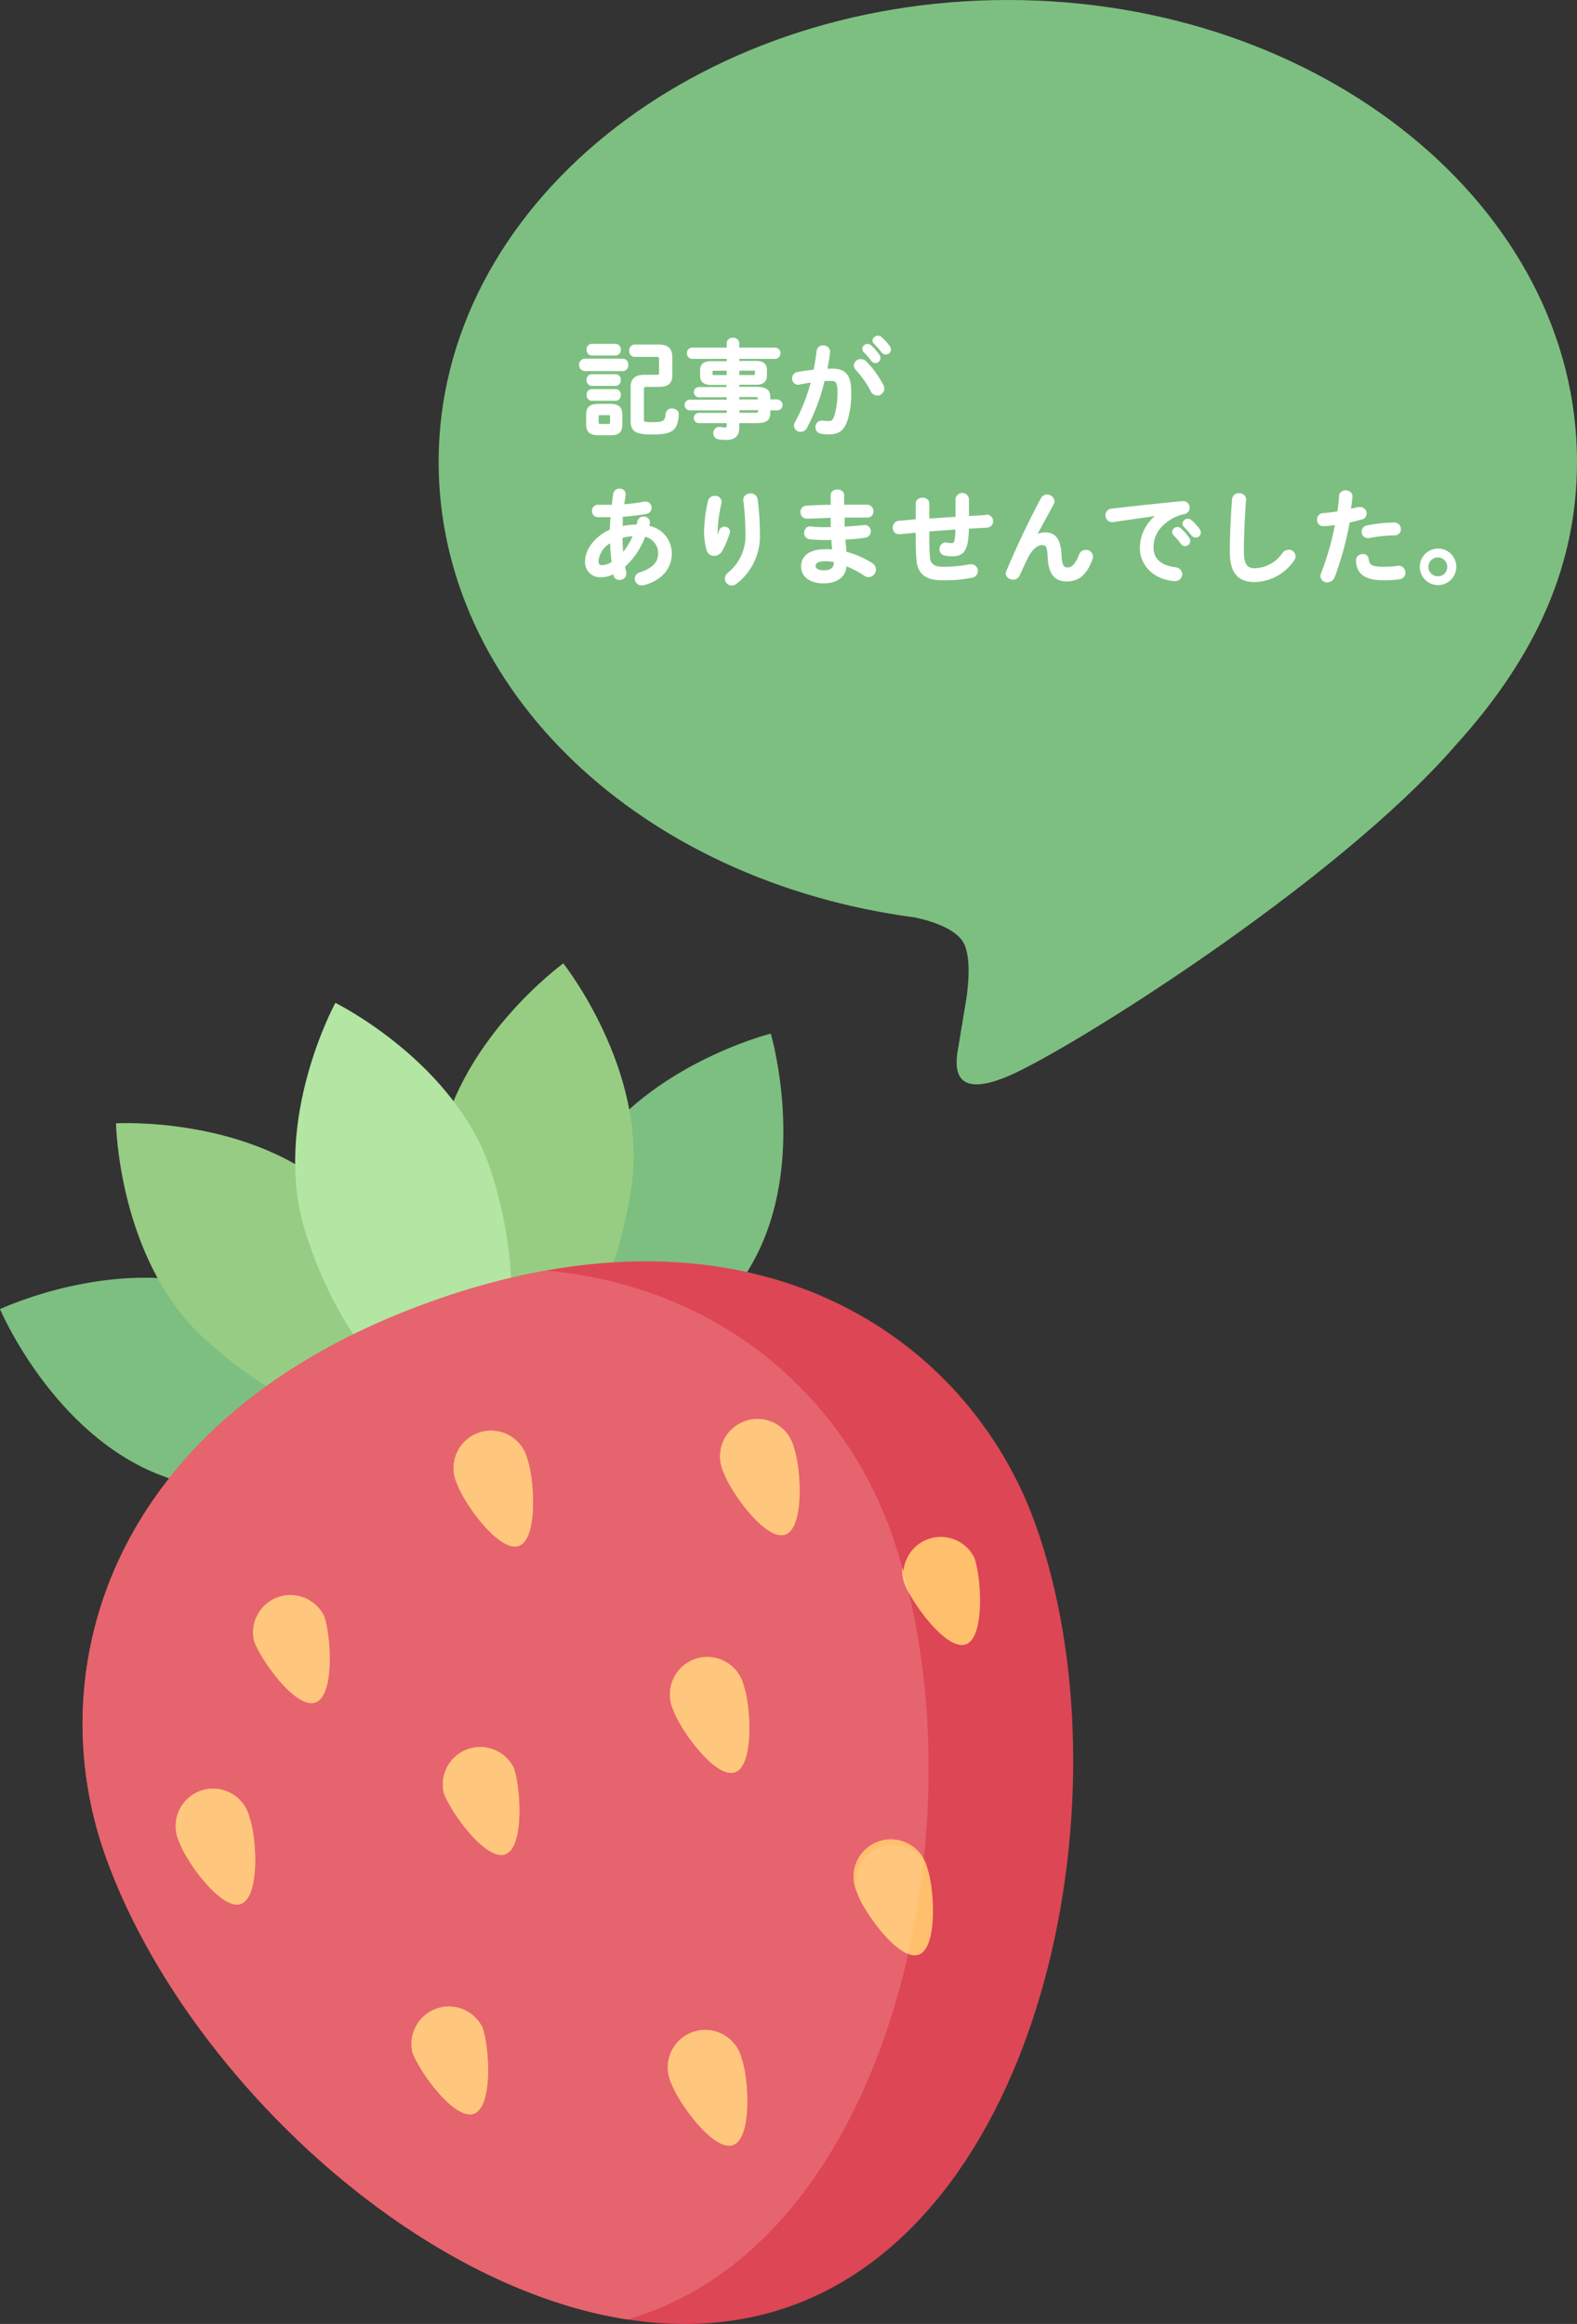 <svg xmlns="http://www.w3.org/2000/svg" viewBox="0 0 210.86 310.8"><rect x="0" y="0" width="210.86" height="310.8" fill="#333333" stroke="none"/><defs><style>.cls-1{fill:#7dbf81;}.cls-2{fill:#7dbf80;}.cls-3{fill:#97cc84;}.cls-4{fill:#97cd82;}.cls-5{fill:#b3e5a3;}.cls-6{fill:#dd4655;}.cls-7{fill:#e6646e;}.cls-8{fill:#ffbf6d;}.cls-9{fill:#ffc67d;}.cls-10{fill:#fff;}</style></defs><g id="レイヤー_2" data-name="レイヤー 2"><g id="Data"><path class="cls-1" d="M210.86,61.76c0-34-34.14-61.76-76.1-61.76S58.65,27.71,58.65,61.76c0,30.53,27.08,56.1,63.65,60.93,2.48.53,5.85,1.63,6.71,3.75.76,1.93.5,4.94.24,6.88l-1.08,6.52c-.34,1.92-1.53,7.52,6.59,4.1s43.83-25.81,59.79-44.18h0c11-12.1,16.31-24.37,16.31-38"/><path class="cls-1" d="M52.38,195.1c-2.58,6.75-16.39,7.74-30.86,2.21S0,175.08,0,175.08s16.4-7.74,30.86-2.21S55,188.35,52.38,195.1Z"/><path class="cls-2" d="M75.25,186.92c6.27,3.59,17.59-4.41,25.27-17.85s2.54-30.84,2.54-30.84-17.58,4.41-25.26,17.86S69,183.34,75.25,186.92Z"/><path class="cls-3" d="M56.64,188.35c-4.91,5.3-18.1,1.06-29.46-9.46s-11.67-28.66-11.67-28.66,18.1-1.06,29.46,9.47S61.55,183.05,56.64,188.35Z"/><path class="cls-4" d="M67.68,184.4c7.16,1,14.67-10.65,16.78-26s-9.14-29.56-9.14-29.56-14.67,10.65-16.78,26S60.52,183.42,67.68,184.4Z"/><path class="cls-5" d="M61.76,187.6c-6.89,2.18-16.26-8-20.92-22.8s4-30.68,4-30.68,16.26,8,20.92,22.81S68.65,185.43,61.76,187.6Z"/><path class="cls-6" d="M138.45,203.85c12.59,35.21,1.61,92.28-32.72,104.56s-79-24.9-91.6-60.11c-9-25,.45-58.83,43.56-74.24S129.5,178.81,138.45,203.85Z"/><path class="cls-7" d="M86.39,309.37c34.33-12.28,45.31-69.35,32.72-104.56-6.28-17.55-22.26-32.71-46.1-34.89a94.75,94.75,0,0,0-15.32,4.14C14.58,189.47,5.17,223.27,14.13,248.3c10,28,40.4,57.32,69.69,61.89C84.68,310,85.54,309.67,86.39,309.37Z"/><path class="cls-8" d="M69.37,206.74c2.59-.93,2.07-9,1.15-11.55a5,5,0,1,0-9.36,3.34C62.09,201.12,66.79,207.66,69.37,206.74ZM42.18,227.68c2.59-.92,2.07-9,1.15-11.55A5,5,0,0,0,34,219.48C34.9,222.06,39.6,228.61,42.18,227.68Zm-8.82,15.39c.93,2.58,1.44,10.62-1.15,11.55S24.93,249,24,246.41a5,5,0,1,1,9.36-3.34Zm30,39.61c2.58-.92,2.07-9,1.14-11.55a5,5,0,0,0-9.35,3.35C56.07,277.06,60.77,283.61,63.36,282.68Zm35.81-7.36c.93,2.59,1.44,10.63-1.14,11.55s-7.29-5.62-8.22-8.2a5,5,0,1,1,9.36-3.35Zm23.68-13.91c2.58-.92,2.07-9,1.14-11.55a5,5,0,1,0-9.35,3.35C115.56,255.79,120.26,262.34,122.85,261.41Zm-54.16-25c.93,2.59,1.44,10.63-1.14,11.55s-7.29-5.62-8.21-8.2a5,5,0,0,1,9.35-3.35Zm29.6.56c2.59-.92,2.07-9,1.15-11.55a5,5,0,1,0-9.36,3.35C91,231.4,95.71,237.94,98.29,237Zm32-28.61c.92,2.59,1.44,10.63-1.15,11.55s-7.28-5.62-8.21-8.2a5,5,0,0,1,9.36-3.35ZM105,205.22c2.59-.93,2.08-9,1.15-11.55A5,5,0,1,0,96.8,197C97.73,199.6,102.43,206.14,105,205.22Z"/><path class="cls-9" d="M120.65,209.65a5,5,0,0,0,.27,2.11,10.22,10.22,0,0,0,.63,1.35C121.27,211.94,121,210.78,120.65,209.65Z"/><path class="cls-9" d="M123.49,248.83a5,5,0,0,0-8.85,4.38c.77,2.16,4.18,7.08,6.78,8.1A112.76,112.76,0,0,0,123.49,248.83Z"/><path class="cls-9" d="M70.52,195.19c.92,2.58,1.44,10.62-1.15,11.55s-7.28-5.62-8.21-8.21a5,5,0,1,1,9.36-3.34Z"/><path class="cls-9" d="M43.33,216.13c.92,2.59,1.44,10.63-1.15,11.55s-7.28-5.62-8.21-8.2a5,5,0,0,1,9.36-3.35Z"/><path class="cls-9" d="M32.21,254.62c2.59-.93,2.08-9,1.15-11.55A5,5,0,1,0,24,246.41C24.93,249,29.63,255.54,32.21,254.62Z"/><path class="cls-9" d="M64.5,271.13c.93,2.59,1.44,10.63-1.14,11.55s-7.29-5.62-8.21-8.2a5,5,0,0,1,9.35-3.35Z"/><path class="cls-9" d="M98,286.87c2.58-.92,2.07-9,1.14-11.55a5,5,0,1,0-9.36,3.35C90.74,281.25,95.44,287.8,98,286.87Z"/><path class="cls-9" d="M67.55,248c2.58-.92,2.07-9,1.14-11.55a5,5,0,0,0-9.35,3.35C60.26,242.39,65,248.94,67.55,248Z"/><path class="cls-9" d="M99.44,225.47c.92,2.58,1.44,10.63-1.15,11.55s-7.28-5.62-8.21-8.2a5,5,0,1,1,9.36-3.35Z"/><path class="cls-9" d="M106.16,193.67c.93,2.58,1.44,10.62-1.15,11.55S97.73,199.6,96.8,197a5,5,0,1,1,9.36-3.34Z"/><path class="cls-10" d="M79.1,47.55h3.23a.71.71,0,0,0,.67-.78.7.7,0,0,0-.67-.78H79.1a.7.7,0,0,0-.66.78A.71.71,0,0,0,79.1,47.55Z"/><path class="cls-10" d="M89.85,54.63a.8.8,0,0,0-.85.74c-.07.83-.22,1.09-1.63,1.09s-1.27-.11-1.27-.35v-4c0-.3.07-.37.39-.37H88.1c1.26,0,1.79-.46,1.79-1.55V47.72c0-1.1-.58-1.64-1.79-1.64H84.84a.75.75,0,0,0-.7.83.74.74,0,0,0,.7.82h2.91c.36,0,.37.05.37.3V49.8c0,.27,0,.32-.37.32H86.2c-1.28,0-1.88.52-1.88,1.65v4.52c0,1.4.66,1.82,2.82,1.82,2.75,0,3.46-.51,3.62-2.62a.71.71,0,0,0-.18-.56A1,1,0,0,0,89.85,54.63Z"/><path class="cls-10" d="M84,48.8a.75.75,0,0,0-.7-.83H78.13a.84.84,0,0,0,0,1.66H83.3A.75.75,0,0,0,84,48.8Z"/><path class="cls-10" d="M79.1,51.61h3.23a.71.71,0,0,0,.67-.78.7.7,0,0,0-.67-.78H79.1a.7.7,0,0,0-.66.78A.71.71,0,0,0,79.1,51.61Z"/><path class="cls-10" d="M78.37,56.76c0,1,.48,1.45,1.62,1.45h1.62c1,0,1.59-.26,1.6-1.45V55.47c0-1-.48-1.46-1.61-1.46H80c-1.14,0-1.62.44-1.62,1.46Zm1.68-.28v-.73c0-.19,0-.23.25-.23h1c.27,0,.27,0,.27.23v.73c0,.18,0,.22-.27.22h-1C80.07,56.7,80.05,56.67,80.05,56.48Z"/><path class="cls-10" d="M79.1,53.6h3.23a.71.71,0,0,0,.67-.78.7.7,0,0,0-.67-.78H79.1a.7.7,0,0,0-.66.78A.71.71,0,0,0,79.1,53.6Z"/><path class="cls-10" d="M104,53.42h-1v-.28c0-1-.52-1.41-2-1.41H98.85v-.28h2.31c.9,0,1.39-.43,1.39-1.21v-.77c0-.77-.49-1.2-1.39-1.2H98.85V48h4.84a.76.76,0,0,0,0-1.51H98.85v-.59a.77.77,0,0,0-.85-.72.75.75,0,0,0-.83.71v.6H92.53a.71.71,0,0,0-.68.74.74.74,0,0,0,.69.77h4.63v.3H95c-.89,0-1.39.43-1.39,1.2v.78c0,.53.26,1.18,1.39,1.2h2.14v.28H93.38a.69.69,0,0,0,0,1.37h3.79v.32h-5a.72.72,0,0,0,0,1.43h5v.34H93.38a.69.69,0,0,0,0,1.37h3.79v.34c0,.2,0,.24-.25.24a2.72,2.72,0,0,1-.55-.06.85.85,0,0,0-.71.17.87.87,0,0,0-.29.66.81.81,0,0,0,.68.81,6.54,6.54,0,0,0,1.08.08c1.17,0,1.72-.54,1.72-1.69v-.55H101c1.51,0,2-.36,2-1.41v-.3h1a.72.72,0,0,0,0-1.43Zm-5.14,0V53.1h2c.47,0,.47,0,.47.2v.12Zm2.5,1.43V55c0,.18,0,.2-.47.2h-2v-.34Zm-2.5-4.7v-.58h1.84c.24,0,.24,0,.24.15V50c0,.11,0,.16-.24.16ZM95.27,50v-.27c0-.11,0-.15.23-.15h1.67v.58H95.5C95.27,50.15,95.27,50.12,95.27,50Z"/><path class="cls-10" d="M116.48,48.24a.67.67,0,0,0,.56.32.7.7,0,0,0,.69-.68.68.68,0,0,0-.15-.45,7.39,7.39,0,0,0-1.11-1.25A.74.74,0,0,0,116,46a.7.7,0,0,0-.71.66.69.69,0,0,0,.17.41A10.15,10.15,0,0,1,116.48,48.24Z"/><path class="cls-10" d="M107.9,57.22h0a26.21,26.21,0,0,0,2.35-6.27c.34,0,.65,0,.94,0,.54,0,.79.21.79,1.47a11.17,11.17,0,0,1-.36,3c-.24.8-.45.89-.86.89a4.29,4.29,0,0,1-.65-.05H110a.83.83,0,0,0-.67.19.91.91,0,0,0-.3.69.88.88,0,0,0,.8.88,5.9,5.9,0,0,0,1,.07c1.46,0,2.16-.61,2.61-2.27a12.54,12.54,0,0,0,.38-3.38c0-2.26-.72-3.14-2.57-3.14h-.61c.15-.75.26-1.48.34-2.17a.8.8,0,0,0-.19-.64,1,1,0,0,0-.72-.3.86.86,0,0,0-.89.77c-.09.79-.22,1.63-.39,2.48-.67.08-1.43.17-2.15.31a.86.86,0,0,0-.73.86.89.89,0,0,0,.31.67.83.83,0,0,0,.7.15c.5-.11,1-.19,1.47-.26a23.73,23.73,0,0,1-2.08,5.27,1,1,0,0,0-.15.5.86.86,0,0,0,.9.82A1,1,0,0,0,107.9,57.22Z"/><path class="cls-10" d="M118.08,51.43a12.79,12.79,0,0,0-2.26-3.1,1,1,0,0,0-.73-.3.9.9,0,0,0-.93.83.93.93,0,0,0,.25.59,13.07,13.07,0,0,1,2,2.85,1,1,0,0,0,.89.6.92.92,0,0,0,.93-.93,1.26,1.26,0,0,0-.12-.54Z"/><path class="cls-10" d="M117.88,45.09a.73.73,0,0,0-1.22.45.6.6,0,0,0,.19.42c.28.29.7.73,1,1.15a.72.72,0,0,0,.59.3.67.67,0,0,0,.69-.65.83.83,0,0,0-.18-.5A7.5,7.5,0,0,0,117.88,45.09Z"/><path class="cls-10" d="M86.82,70.33a.19.19,0,0,1,0-.08A1,1,0,0,1,86.9,70v0a1,1,0,0,0,0-.17.78.78,0,0,0-.85-.74.81.81,0,0,0-.82.6c0,.16-.08.31-.13.47a9.16,9.16,0,0,0-1.83.19c0-.2,0-.41,0-.61s0-.41,0-.62c1.3-.11,2.33-.24,3.14-.38a.84.84,0,0,0,.72-.83.82.82,0,0,0-.29-.63.85.85,0,0,0-.74-.18c-.76.14-1.69.26-2.63.34q.09-.6.18-1.23a.7.7,0,0,0-.15-.58.94.94,0,0,0-.7-.29A.85.85,0,0,0,82,66c-.08.52-.14,1-.2,1.51-.57,0-1.19,0-1.83,0a.78.78,0,0,0-.81.82.79.79,0,0,0,.81.84l1.67,0c-.06.61-.09,1.16-.1,1.66-2.44,1.14-3.31,3-3.31,4.23a2,2,0,0,0,2.1,2.14,3.4,3.4,0,0,0,1.7-.42h0c0,.07,0,.13,0,.19a.79.79,0,0,0,.8.59.86.86,0,0,0,.91-.81,1,1,0,0,0,0-.21c-.06-.25-.12-.51-.16-.76a10.23,10.23,0,0,0,2.68-4A2.27,2.27,0,0,1,88,74c0,1.21-.79,2-2.43,2.54a.89.89,0,0,0-.69.85.87.87,0,0,0,.87.89l.25,0c2.4-.59,3.83-2.18,3.83-4.27A3.77,3.77,0,0,0,86.82,70.33Zm-2.24,1.38a9,9,0,0,1-1.25,2.1c-.06-.63-.09-1.22-.09-1.73v-.14A7.21,7.21,0,0,1,84.58,71.71Zm-3,1a22.31,22.31,0,0,0,.2,2.43,2.37,2.37,0,0,1-1.28.44c-.39,0-.45-.13-.47-.53A3.06,3.06,0,0,1,81.55,72.68Z"/><path class="cls-10" d="M100.35,66a1,1,0,0,0-.77.31.77.77,0,0,0-.19.63,35,35,0,0,1,.28,4.36,6.37,6.37,0,0,1-2.34,5.3,1.05,1.05,0,0,0-.41.8.93.93,0,0,0,.91.91,1.09,1.09,0,0,0,.66-.25,8,8,0,0,0,3.11-6.76,33.9,33.9,0,0,0-.3-4.53A.9.9,0,0,0,100.35,66Z"/><path class="cls-10" d="M97.62,71.13a.72.72,0,0,0-.76-.69.77.77,0,0,0-.72.53c-.06.2-.12.37-.18.52,0-.16,0-.33,0-.53a19,19,0,0,1,.52-3.72v0a.88.88,0,0,0,0-.16.81.81,0,0,0-.9-.76.93.93,0,0,0-.92.67,20.27,20.27,0,0,0-.52,4.15,9.52,9.52,0,0,0,.34,2.44,1,1,0,0,0,1,.76,1.26,1.26,0,0,0,1.07-.63,11.78,11.78,0,0,0,1-2.34A1.62,1.62,0,0,0,97.62,71.13Z"/><path class="cls-10" d="M116.63,75.31a12.61,12.61,0,0,0-3.47-1.52c0-.54-.09-1.09-.12-1.64.76,0,1.72-.11,2.6-.23a.86.86,0,0,0,.8-.86.84.84,0,0,0-.27-.63.89.89,0,0,0-.73-.21c-.68.08-1.48.15-2.5.21,0-.4,0-.8,0-1.21,1.22,0,2.21,0,3,0a.8.8,0,0,0,.84-.84.84.84,0,0,0-.84-.88c-1,0-2.08,0-3.07,0V66.22c0-1-1.8-1-1.8,0v1.29c-1.1,0-2.21.06-3.22.12a.82.82,0,0,0-.82.86.93.93,0,0,0,.26.65.83.83,0,0,0,.57.22h0c1.09,0,2.19-.08,3.21-.11,0,.39,0,.82,0,1.25h-.62c-.71,0-1.42,0-2-.1a.82.82,0,0,0-.65.19.94.94,0,0,0-.28.68.84.84,0,0,0,.78.86,20.29,20.29,0,0,0,2.2.09h.68c0,.33,0,.66.07,1l0,.24a9.21,9.21,0,0,0-1,0c-2.32,0-3.14,1.17-3.14,2.28,0,1.38,1.17,2.28,3,2.28s3-.87,3.07-2.28a12.75,12.75,0,0,1,2.4,1.27,1,1,0,0,0,.54.17,1,1,0,0,0,1-1A1,1,0,0,0,116.63,75.31Zm-6.28-.25a5.61,5.61,0,0,1,1.13.11v.2c0,.56-.48.9-1.28.9s-1.14-.22-1.14-.58C109.06,75.54,109.06,75.06,110.35,75.06Z"/><path class="cls-10" d="M131.83,68.88l-2.27.13V66.83a.9.9,0,0,0-1.8,0v2.29l-1.15.07-2.35.16v-2c0-1.05-1.82-1.05-1.82,0v2.11c-.35,0-.71.06-1.06.09l-1.18.1a.89.89,0,0,0-.83.92.94.94,0,0,0,.28.68.83.83,0,0,0,.66.19l2.13-.19h0c0,1.36,0,2.43.09,3.47.1,2,1.19,2.89,3.51,2.89a18.26,18.26,0,0,0,3.89-.34.93.93,0,0,0,.82-.91.87.87,0,0,0-.89-.89.85.85,0,0,0-.23,0,17.67,17.67,0,0,1-3.58.33c-1.13,0-1.64-.39-1.71-1.31s-.08-2-.08-3.31v-.11l3.49-.25a9.44,9.44,0,0,1-.12,1.43c-.07.33-.18.39-.41.39a2.84,2.84,0,0,1-.61-.07.81.81,0,0,0-.69.17.91.91,0,0,0-.3.69.86.86,0,0,0,.69.87,4.82,4.82,0,0,0,1,.1c1.26,0,1.84-.53,2.09-1.87a13,13,0,0,0,.15-1.82l1.15-.07,1.25-.07a.86.86,0,0,0,.84-.86.88.88,0,0,0-.95-.89Z"/><path class="cls-10" d="M145.17,73.54a.93.93,0,0,0-.88.61c-.45,1.19-.94,1.74-1.53,1.74-.43,0-.75-.12-.82-1.62-.09-2.13-.77-3.07-2.21-3.07a2.52,2.52,0,0,0-1,.21l2.17-4A.94.94,0,0,0,141,67a1,1,0,0,0-1-.86.93.93,0,0,0-.82.49c-1.57,2.92-3.38,6.75-4.63,9.76a1.05,1.05,0,0,0-.08.36,1,1,0,0,0,1.82.31c.31-.67.71-1.52,1-2.16.64-1.34,1.36-2,2.07-2,.45,0,.66.16.72,1.56.09,2.28.89,3.3,2.58,3.3s2.68-1,3.4-2.92a.81.81,0,0,0,.08-.38A.92.92,0,0,0,145.17,73.54Z"/><path class="cls-10" d="M159.32,69.57a.73.73,0,0,0-1.22.45.6.6,0,0,0,.19.42,15.1,15.1,0,0,1,1,1.15.72.72,0,0,0,.59.3.66.66,0,0,0,.68-.65.84.84,0,0,0-.17-.5A7.5,7.5,0,0,0,159.32,69.57Z"/><path class="cls-10" d="M157.16,75.86c-1.91-.23-2.92-1.14-2.92-2.62,0-1,.26-2.6,2.58-3.93a5,5,0,0,1,1.5-.54.88.88,0,0,0,.75-.88.85.85,0,0,0-.28-.64.83.83,0,0,0-.7-.23c-3,.28-6.64.68-9.44,1a.88.88,0,0,0-.84.89,1,1,0,0,0,.31.71.92.92,0,0,0,.75.2l1.64-.24,3.9-.56a5.67,5.67,0,0,0-2,4.22c0,2.44,1.9,4.28,4.63,4.48h.08a1,1,0,0,0,.66-.25,1,1,0,0,0,.3-.71A1,1,0,0,0,157.16,75.86Z"/><path class="cls-10" d="M157.91,70.67a.71.71,0,0,0-1.19.47.64.64,0,0,0,.17.41,11.21,11.21,0,0,1,1,1.17.67.67,0,0,0,.56.32.7.7,0,0,0,.54-1.13A7.39,7.39,0,0,0,157.91,70.67Z"/><path class="cls-10" d="M172.24,73.55a1,1,0,0,0-.77.4A4.6,4.6,0,0,1,167.76,76c-.87,0-1.44-.38-1.44-2.26,0-2.63.2-5.69.29-6.88a.77.77,0,0,0-.2-.61,1,1,0,0,0-.74-.29.87.87,0,0,0-.93.81c-.09,1.19-.3,4.24-.3,7s1,4.07,3.32,4.07A6.5,6.5,0,0,0,173,75a.9.9,0,0,0-.73-1.49Z"/><path class="cls-10" d="M182.06,71.1a.86.86,0,0,0,.31.68.77.77,0,0,0,.5.18.64.64,0,0,0,.2,0,19.4,19.4,0,0,1,3.4-.36.81.81,0,0,0,.84-.84.86.86,0,0,0-.89-.88,19.79,19.79,0,0,0-3.62.38A.87.87,0,0,0,182.06,71.1Z"/><path class="cls-10" d="M186.88,75.67a12.86,12.86,0,0,1-1.87.13c-1.48,0-1.92-.22-2-1a.74.74,0,0,0-.79-.7.94.94,0,0,0-.69.28.86.86,0,0,0-.22.65c.1,1.79,1.25,2.58,3.74,2.58a13.82,13.82,0,0,0,2.12-.15.87.87,0,0,0,.75-.87,1,1,0,0,0-.32-.71A.87.87,0,0,0,186.88,75.67Z"/><path class="cls-10" d="M182.73,68.69a.84.84,0,0,0-.83-.87,1.05,1.05,0,0,0-.24,0l-.1,0-.92.21c.08-.53.14-1,.19-1.53a.78.78,0,0,0-.18-.62,1,1,0,0,0-.72-.3.85.85,0,0,0-.9.75l0,.39c-.06.58-.12,1.08-.21,1.67a17,17,0,0,1-1.89.23.85.85,0,0,0-.83.89.87.87,0,0,0,.27.65.79.79,0,0,0,.63.2c.47,0,1-.07,1.49-.14a37.22,37.22,0,0,1-1.83,6.39,1.07,1.07,0,0,0-.1.44.87.87,0,0,0,.9.84,1.06,1.06,0,0,0,1-.7,42.31,42.31,0,0,0,2-7.31c.58-.13,1.17-.28,1.75-.44A.82.82,0,0,0,182.73,68.69Z"/><path class="cls-10" d="M192.26,73.37a2.44,2.44,0,1,0,2.46,2.43A2.43,2.43,0,0,0,192.26,73.37Zm0,3.7a1.26,1.26,0,1,1,1.25-1.27A1.24,1.24,0,0,1,192.26,77.07Z"/></g></g></svg>